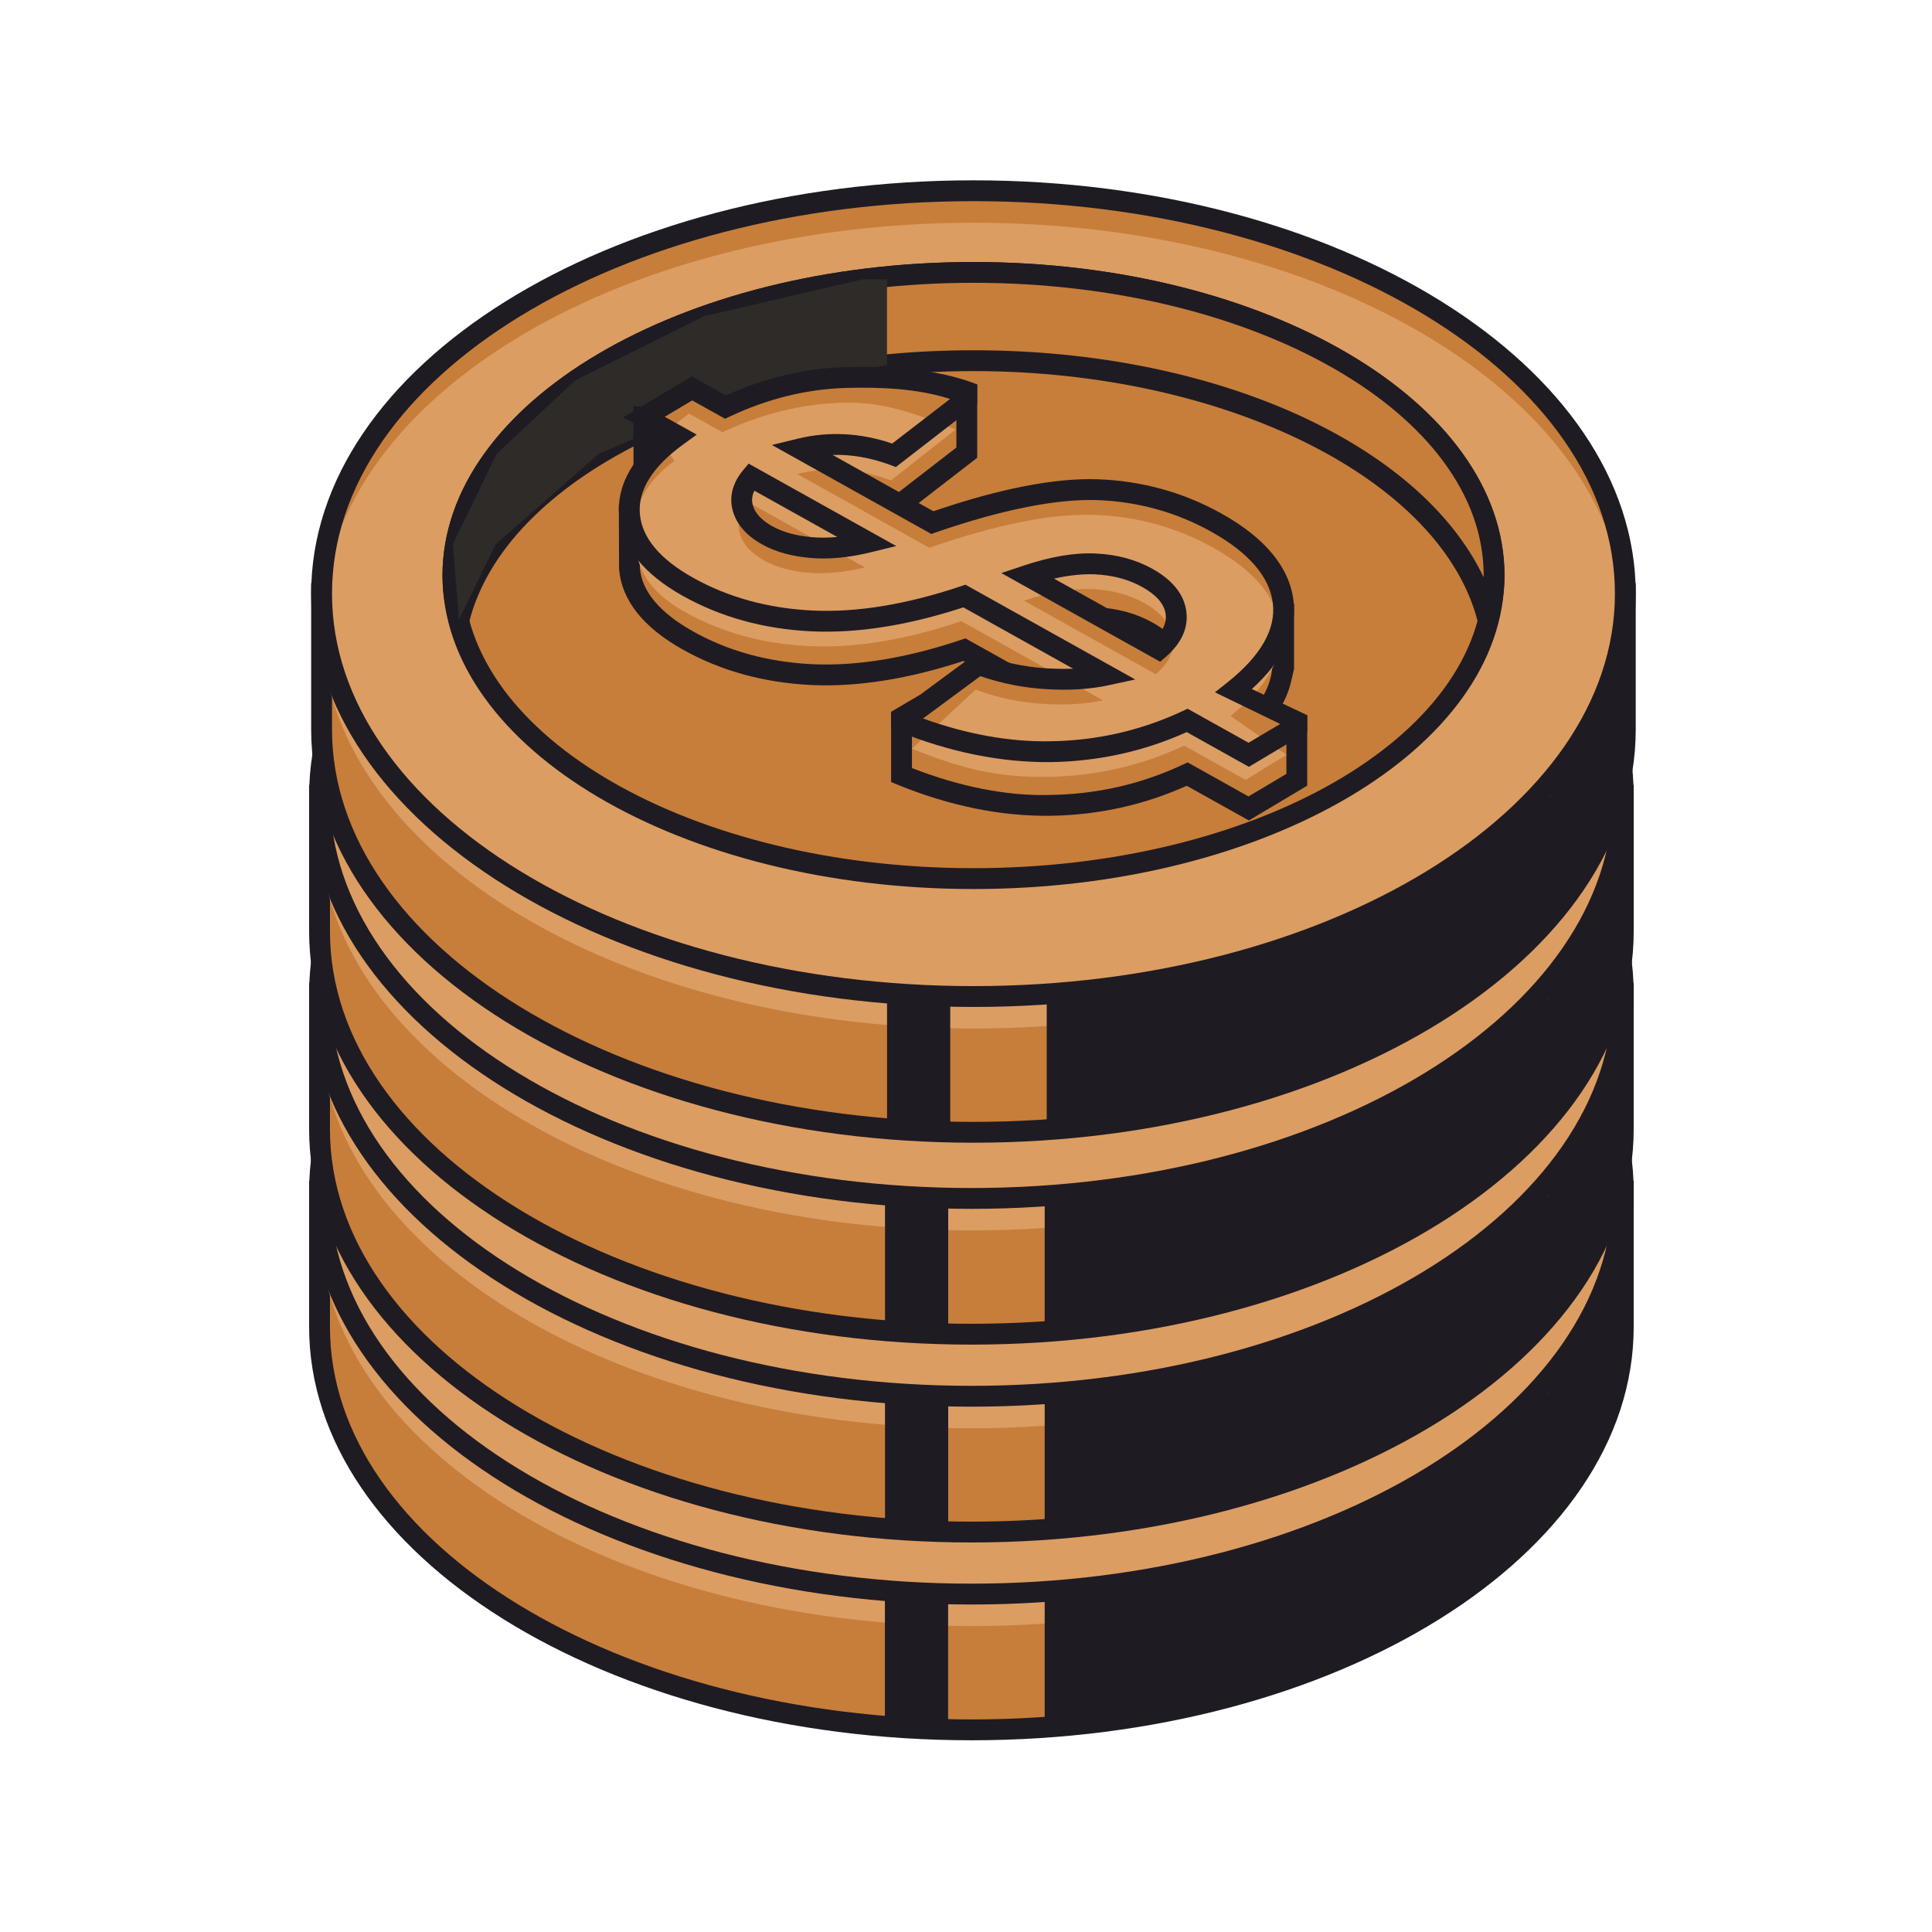 <svg width="150" height="150" viewBox="0 0 150 150" fill="none" xmlns="http://www.w3.org/2000/svg">
<path d="M101.188 128.83C101.708 129.131 101.708 129.619 101.188 129.918C100.668 130.219 99.825 130.219 99.305 129.918C98.783 129.619 98.783 129.131 99.305 128.83C99.825 128.531 100.668 128.531 101.188 128.83Z" fill="#1F1B23"/>
<path d="M115.966 120.304C116.485 120.605 116.485 121.091 115.966 121.392C115.446 121.691 114.602 121.691 114.082 121.392C113.56 121.091 113.56 120.605 114.082 120.304C114.602 120.003 115.446 120.003 115.966 120.304Z" fill="#1F1B23"/>
<path d="M120.897 111.761C121.416 112.062 121.416 112.548 120.897 112.849C120.377 113.15 119.533 113.15 119.014 112.849C118.492 112.548 118.492 112.062 119.014 111.761C119.533 111.46 120.377 111.46 120.897 111.761Z" fill="#1F1B23"/>
<path d="M120.897 106.066C121.416 106.365 121.416 106.853 120.897 107.154C120.377 107.453 119.533 107.453 119.014 107.154C118.492 106.853 118.492 106.365 119.014 106.066C119.533 105.765 120.377 105.765 120.897 106.066Z" fill="#1F1B23"/>
<path d="M125.824 103.231C126.344 103.533 126.344 104.022 125.824 104.321C125.304 104.622 124.46 104.622 123.94 104.321C123.418 104.022 123.418 103.533 123.94 103.231C124.46 102.933 125.304 102.933 125.824 103.231Z" fill="#1F1B23"/>
<path d="M120.897 100.384C121.416 100.686 121.416 101.171 120.897 101.473C120.377 101.774 119.533 101.774 119.014 101.473C118.492 101.171 118.492 100.686 119.014 100.384C119.533 100.085 120.377 100.085 120.897 100.384Z" fill="#1F1B23"/>
<path d="M42.008 123.107C42.528 123.406 42.528 123.894 42.008 124.193C41.489 124.494 40.645 124.494 40.123 124.193C39.604 123.894 39.604 123.406 40.123 123.107C40.645 122.806 41.489 122.806 42.008 123.107Z" fill="#1F1B23"/>
<path d="M123.952 97.582C124.471 97.28 125.316 97.28 125.838 97.582C126.358 97.88 126.36 98.368 125.841 98.67C125.321 98.968 124.477 98.971 123.954 98.67C123.435 98.371 123.432 97.883 123.952 97.582V97.582Z" fill="#1F1B23"/>
<path d="M36.947 119.999C37.466 120.301 37.466 120.789 36.944 121.087C36.425 121.389 35.58 121.389 35.06 121.087C34.541 120.789 34.541 120.301 35.06 119.999C35.58 119.701 36.425 119.701 36.947 119.999V119.999Z" fill="#1F1B23"/>
<path d="M123.019 92.49C116.011 80.411 97.373 71.756 75.418 71.756C53.462 71.756 34.824 80.411 27.816 92.49H24.806V103.034C24.806 120.31 47.467 134.317 75.418 134.317C103.37 134.317 126.029 120.31 126.029 103.034V92.49H123.019V92.49Z" fill="#C77E3A"/>
<path d="M25.618 93.291V103.024C25.618 119.828 47.957 133.496 75.419 133.496C102.882 133.496 125.223 119.828 125.223 103.024V93.291H122.556L122.322 92.888C115.264 80.726 96.416 72.554 75.419 72.554C54.423 72.554 35.574 80.726 28.52 92.888L28.285 93.291H25.618V93.291ZM75.419 135.115C47.066 135.115 24 120.719 24 103.024V91.675H27.358C34.868 79.251 54.095 70.936 75.419 70.936C96.744 70.936 115.968 79.251 123.48 91.675H126.839V103.024C126.839 120.719 103.773 135.115 75.419 135.115Z" fill="#1F1B23"/>
<path d="M126.029 92.493C126.029 109.769 103.37 123.776 75.418 123.776C47.467 123.776 24.806 109.769 24.806 92.493C24.806 75.218 47.467 61.215 75.418 61.215C103.37 61.215 126.029 75.218 126.029 92.493Z" fill="#C77E3A"/>
<path d="M126.029 94.968C126.029 112.244 103.37 126.248 75.418 126.248C47.467 126.248 24.806 112.244 24.806 94.968C24.806 77.693 47.467 63.688 75.418 63.688C103.37 63.688 126.029 77.693 126.029 94.968Z" fill="#DC9D62"/>
<path d="M75.419 62.013C47.957 62.013 25.618 75.681 25.618 92.485C25.618 109.287 47.957 122.955 75.419 122.955C102.882 122.955 125.223 109.287 125.223 92.485C125.223 75.681 102.882 62.013 75.419 62.013V62.013ZM75.419 124.574C47.066 124.574 24 110.178 24 92.485C24 74.79 47.066 60.395 75.419 60.395C103.773 60.395 126.839 74.79 126.839 92.485C126.839 110.178 103.773 124.574 75.419 124.574Z" fill="#1F1B23"/>
<path d="M115.839 91.088C115.839 104.087 97.745 114.623 75.421 114.623C53.099 114.623 35.002 104.087 35.002 91.088C35.002 78.093 53.099 67.557 75.421 67.557C97.745 67.557 115.839 78.093 115.839 91.088Z" fill="#C77E3A"/>
<path d="M75.423 68.357C53.582 68.357 35.814 78.55 35.814 91.078C35.814 103.609 53.582 113.802 75.423 113.802C97.264 113.802 115.034 103.609 115.034 91.078C115.034 78.55 97.264 68.357 75.423 68.357V68.357ZM75.423 115.42C52.691 115.42 34.196 104.5 34.196 91.078C34.196 77.659 52.691 66.738 75.423 66.738C98.157 66.738 116.649 77.659 116.649 91.078C116.649 104.5 98.157 115.42 75.423 115.42Z" fill="#1F1B23"/>
<path d="M75.421 67.557C53.099 67.557 35.002 78.093 35.002 91.088C35.002 92.258 35.196 93.395 35.48 94.517C38.335 83.148 55.102 74.409 75.421 74.409C95.739 74.409 112.507 83.148 115.364 94.517C115.645 93.395 115.839 92.258 115.839 91.088C115.839 78.093 97.745 67.557 75.421 67.557V67.557Z" fill="#C77E3A"/>
<path d="M75.423 68.357C53.582 68.357 35.814 78.55 35.814 91.078C35.814 91.125 35.814 91.171 35.814 91.218C40.755 80.838 56.652 73.591 75.423 73.591C94.193 73.591 110.091 80.835 115.031 91.218C115.031 91.171 115.034 91.125 115.034 91.078C115.034 78.55 97.264 68.357 75.423 68.357V68.357ZM114.883 96.187L114.581 94.704C111.789 83.589 94.954 75.209 75.423 75.209C55.892 75.209 39.059 83.589 36.264 94.704L35.814 96.499L34.697 94.704C34.355 93.346 34.196 92.195 34.196 91.078C34.196 77.659 52.691 66.738 75.423 66.738C98.157 66.738 116.649 77.659 116.649 91.078C116.649 92.181 116.491 93.332 116.151 94.701L114.883 96.187V96.187Z" fill="#1F1B23"/>
<path d="M68.708 68.09V74.732L57.427 76.87L46.338 81.624L38.335 88.639L35.48 94.513L35.002 88.639L38.41 81.624L44.493 75.935L54.512 70.945L66.791 68.09H68.708Z" fill="#2F2B28"/>
<path d="M89.818 100.962L79.583 95.245C81.583 94.577 83.345 94.278 84.872 94.348C86.399 94.416 87.747 94.78 88.921 95.434C90.233 96.167 90.971 97.045 91.135 98.068C91.298 99.092 90.862 100.055 89.818 100.962V100.962ZM62.813 93.078C61.467 92.962 60.332 92.644 59.402 92.125C58.389 91.559 57.761 90.862 57.521 90.034C57.283 89.208 57.493 88.395 58.158 87.594L67.239 92.665C65.634 93.057 64.159 93.195 62.813 93.078ZM96.979 102.944C98.509 101.409 99.314 99.863 99.424 98.302C99.444 98.31 99.507 98.336 99.507 98.336V93.826L96.426 92.559C95.805 92.068 95.093 91.595 94.283 91.143C91.446 89.561 88.379 88.709 85.074 88.587C81.77 88.468 77.489 89.32 72.232 91.141L61.969 85.41C64.368 84.828 66.798 84.995 69.258 85.911L74.905 81.543V77.381L67.675 79.867L67.704 79.926C66.982 79.877 66.26 79.856 65.53 79.877C62.35 79.965 59.23 80.729 56.168 82.171L54.84 81.431L55.345 81.038V79.095L49.838 78.789V85.332L51.62 83.942L52.436 84.4C51.589 85.015 50.936 85.646 50.378 86.283C49.435 85.961 48.7 85.717 48.7 85.717L48.716 90.514C48.889 92.665 50.412 94.541 53.282 96.141C56.117 97.726 59.314 98.603 62.87 98.775C66.426 98.947 70.377 98.302 74.72 96.842L85.719 102.983C84.336 103.282 82.76 103.376 80.988 103.258C79.866 103.186 78.77 102.973 77.684 102.697L77.944 101.791L69.84 102.417V106.578C73.801 108.194 77.653 108.978 81.396 108.926C85.142 108.874 88.68 108.067 92.018 106.5L96.795 109.168L100.528 106.939V102.781L96.979 102.944V102.944Z" fill="#C77E3A"/>
<path d="M62.881 92.265C63.502 92.314 64.162 92.314 64.848 92.249L58.411 88.657C58.166 89.155 58.221 89.537 58.299 89.802C58.473 90.412 58.977 90.956 59.795 91.413C60.619 91.87 61.655 92.158 62.881 92.265V92.265ZM63.749 93.919C63.406 93.919 63.071 93.904 62.741 93.875C61.286 93.748 60.031 93.394 59.008 92.826C57.803 92.151 57.044 91.285 56.743 90.252C56.525 89.498 56.486 88.334 57.533 87.069L57.964 86.552L69.427 92.955L67.43 93.441C66.136 93.758 64.902 93.919 63.749 93.919ZM81.677 95.483L89.686 99.954C90.219 99.372 90.431 98.79 90.335 98.187C90.21 97.426 89.603 96.733 88.525 96.133C87.47 95.543 86.228 95.213 84.834 95.148C83.896 95.104 82.833 95.218 81.677 95.483V95.483ZM89.917 101.936L77.586 95.052L79.324 94.47C81.41 93.773 83.28 93.455 84.906 93.532C86.556 93.608 88.039 94.008 89.314 94.72C90.844 95.574 91.727 96.657 91.933 97.932C92.143 99.247 91.608 100.47 90.348 101.564L89.917 101.936V101.936ZM92.047 105.585L96.78 108.224L99.718 106.474V103.619L94.933 103.84L96.403 102.364C97.775 100.99 98.521 99.603 98.616 98.234L98.697 97.117V94.358L95.923 93.184C95.325 92.714 94.642 92.262 93.886 91.841C91.177 90.327 88.203 89.504 85.041 89.386C81.869 89.275 77.635 90.116 72.495 91.898L72.152 92.018L59.774 85.103L61.777 84.614C64.188 84.03 66.648 84.16 69.11 84.994L74.095 81.137V78.505L68.794 80.329L68.993 80.754L67.65 80.724C66.951 80.679 66.25 80.651 65.551 80.676C62.496 80.76 59.458 81.508 56.511 82.895L56.135 83.072L53.379 81.534L54.535 80.635V79.851L50.979 80.344L50.644 83.669L51.543 82.968L53.932 84.303L52.909 85.046C52.197 85.561 51.587 86.121 50.984 86.807L50.628 87.217L49.508 86.836L49.522 90.503C49.67 92.293 51.067 93.974 53.675 95.426C56.384 96.943 59.492 97.792 62.907 97.959C66.334 98.119 70.227 97.488 74.461 96.067L74.799 95.953L87.982 103.312L85.888 103.764C84.436 104.076 82.771 104.177 80.934 104.055C79.875 103.988 78.778 103.801 77.482 103.471L76.677 103.266L76.846 102.679L70.645 103.157V106.022C74.316 107.455 77.979 108.209 81.384 108.11C84.997 108.061 88.457 107.268 91.671 105.759L92.047 105.585V105.585ZM96.806 110.094L91.98 107.399C88.665 108.892 85.109 109.676 81.408 109.728C77.599 109.783 73.578 108.97 69.531 107.318L69.027 107.113V101.657L79.041 100.886L78.693 102.096C79.545 102.283 80.306 102.395 81.041 102.442C81.782 102.492 82.493 102.499 83.161 102.475L74.636 97.714C70.341 99.12 66.37 99.743 62.829 99.574C59.162 99.398 55.816 98.478 52.886 96.839C49.782 95.106 48.106 92.997 47.906 90.571L47.888 85.588L49.025 84.966V77.925L56.153 78.321L56.202 81.256C59.232 79.887 62.359 79.147 65.504 79.059C66.144 79.043 66.786 79.056 67.419 79.09L75.714 76.242V81.931L69.394 86.817L68.972 86.661C67.468 86.1 65.957 85.853 64.479 85.877L72.31 90.252C77.482 88.485 81.792 87.649 85.101 87.771C88.52 87.895 91.741 88.789 94.676 90.428C95.466 90.869 96.193 91.345 96.835 91.847L100.313 93.275V98.323L100.053 99.44C99.83 100.319 99.412 101.188 98.801 102.042L101.334 101.925V107.39L96.806 110.094V110.094Z" fill="#1F1B23"/>
<path d="M89.818 96.791C90.862 95.885 91.299 94.921 91.135 93.897C90.971 92.874 90.234 91.996 88.922 91.264C87.748 90.609 86.4 90.247 84.872 90.177C83.345 90.11 81.584 90.406 79.583 91.074L89.818 96.791V96.791ZM58.158 83.424C57.496 84.224 57.283 85.037 57.522 85.865C57.764 86.692 58.389 87.388 59.403 87.957C60.333 88.474 61.468 88.79 62.813 88.909C64.159 89.024 65.634 88.887 67.239 88.497L58.158 83.424ZM85.719 98.812L74.721 92.671C70.378 94.131 66.427 94.775 62.871 94.604C59.314 94.432 56.117 93.554 53.283 91.973C50.413 90.37 48.89 88.494 48.716 86.343C48.542 84.195 49.781 82.156 52.436 80.229L49.838 78.779L53.571 76.55L56.169 78.002C59.231 76.558 62.351 75.795 65.531 75.706C68.71 75.618 71.835 76.174 74.905 77.371L69.258 81.743C66.798 80.826 64.369 80.657 61.969 81.241L72.233 86.969C77.49 85.148 81.771 84.296 85.075 84.419C88.379 84.538 91.447 85.39 94.283 86.972C97.45 88.741 99.18 90.793 99.469 93.126C99.76 95.458 98.479 97.76 95.621 100.03L100.528 102.771L96.796 104.997L92.018 102.329C88.681 103.898 85.142 104.706 81.397 104.758C77.653 104.807 73.802 104.023 69.84 102.407L75.825 97.986C77.498 98.604 79.22 98.971 80.989 99.087C82.761 99.204 84.337 99.114 85.719 98.812Z" fill="#C77E3A"/>
<path d="M89.573 98.743C90.615 97.838 91.054 96.875 90.888 95.852C90.724 94.828 89.987 93.95 88.675 93.215C87.504 92.56 86.153 92.2 84.625 92.129C83.098 92.062 81.337 92.36 79.336 93.028L89.573 98.743V98.743ZM57.911 85.375C57.249 86.178 57.036 86.989 57.275 87.817C57.517 88.646 58.142 89.342 59.159 89.908C60.086 90.425 61.223 90.745 62.566 90.862C63.914 90.979 65.387 90.841 66.993 90.449L57.911 85.375V85.375ZM85.472 100.766L74.474 94.626C70.131 96.085 66.18 96.73 62.624 96.558C59.067 96.384 55.872 95.506 53.036 93.924C50.168 92.324 49.301 90.555 49.124 88.407C48.95 86.259 49.537 84.108 52.189 82.183L50.976 80.344L53.324 78.505L55.922 79.954C58.984 78.513 62.104 77.746 65.283 77.658C68.466 77.57 71.019 78.564 74.092 79.764L69.011 83.695C66.554 82.778 64.122 82.612 61.725 83.194L71.986 88.924C77.243 87.1 81.524 86.251 84.828 86.37C88.135 86.49 91.202 87.342 94.036 88.927C97.206 90.695 98.933 92.745 99.224 95.077C99.515 97.41 98.231 99.712 95.374 101.982L99.715 104.998L96.548 106.951L91.772 104.284C88.436 105.85 84.896 106.657 81.15 106.71C77.406 106.759 74.414 106.315 70.453 104.697L75.578 99.94C77.251 100.555 78.975 100.924 80.744 101.039C82.514 101.156 84.09 101.065 85.472 100.766V100.766Z" fill="#DC9D62"/>
<path d="M58.411 84.492C58.166 84.991 58.221 85.372 58.296 85.637C58.473 86.248 58.977 86.79 59.795 87.248C60.619 87.708 61.655 87.994 62.881 88.1C63.504 88.154 64.162 88.149 64.848 88.084L58.411 84.492ZM63.749 89.754C63.406 89.754 63.071 89.739 62.741 89.713C61.286 89.586 60.031 89.232 59.008 88.661C57.803 87.986 57.044 87.12 56.743 86.087C56.525 85.333 56.483 84.17 57.533 82.905L57.964 82.388L69.427 88.791L67.43 89.279C66.136 89.596 64.902 89.754 63.749 89.754ZM81.677 91.318L89.686 95.791C90.219 95.207 90.431 94.625 90.335 94.023C90.21 93.261 89.603 92.571 88.525 91.968C87.47 91.378 86.228 91.048 84.834 90.983C83.896 90.947 82.833 91.053 81.677 91.318V91.318ZM89.917 97.771L77.586 90.888L79.324 90.308C81.41 89.609 83.28 89.287 84.906 89.368C86.556 89.443 88.036 89.843 89.312 90.555C90.844 91.412 91.727 92.493 91.933 93.768C92.143 95.082 91.608 96.306 90.348 97.4L89.917 97.771ZM92.047 101.421L96.78 104.06L99.235 102.605L94.169 100.145L95.115 99.394C97.722 97.322 98.915 95.246 98.664 93.222C98.411 91.17 96.801 89.305 93.886 87.676C91.177 86.165 88.203 85.338 85.041 85.224C81.869 85.118 77.635 85.952 72.495 87.734L72.152 87.853L59.774 80.941L61.777 80.453C64.183 79.868 66.648 79.993 69.11 80.829L73.604 77.369C71.079 76.553 68.156 76.439 65.551 76.512C62.496 76.595 59.458 77.343 56.511 78.731L56.135 78.907L53.582 77.483L51.454 78.754L53.932 80.138L52.909 80.882C50.509 82.621 49.371 84.437 49.519 86.277C49.67 88.131 51.067 89.809 53.675 91.264C56.384 92.775 59.492 93.627 62.907 93.794C66.354 93.962 70.232 93.324 74.461 91.903L74.799 91.789L87.979 99.148L85.888 99.602C84.436 99.916 82.768 100.015 80.934 99.893C79.238 99.782 77.565 99.444 75.955 98.891L71.502 102.179C74.879 103.395 78.233 104.005 81.384 103.946C84.997 103.896 88.457 103.106 91.671 101.597L92.047 101.421V101.421ZM96.806 105.93L91.98 103.234C88.665 104.73 85.109 105.512 81.408 105.564C77.599 105.6 73.578 104.805 69.531 103.153L69.02 102.943L69.027 101.654L71.297 100.319L75.692 97.075L76.1 97.228C77.693 97.815 79.356 98.168 81.041 98.28C81.782 98.327 82.488 98.335 83.161 98.311L74.636 93.55C70.347 94.955 66.38 95.579 62.829 95.409C59.162 95.233 55.816 94.314 52.886 92.674C49.781 90.942 48.106 88.832 47.906 86.406C47.734 84.26 48.765 82.224 50.979 80.341L48.218 78.801L53.556 75.616L56.202 77.092C59.232 75.722 62.359 74.982 65.504 74.894C68.77 74.81 72.552 75.006 75.714 76.239V77.769L69.394 82.655L68.972 82.497C67.468 81.936 65.962 81.671 64.479 81.715L72.31 86.087C77.485 84.32 81.784 83.484 85.101 83.606C88.52 83.731 91.741 84.624 94.676 86.263C98.066 88.157 99.946 90.432 100.269 93.022C100.56 95.368 99.474 97.677 97.032 99.891L101.333 101.922V103.228L96.806 105.93V105.93Z" fill="#1F1B23"/>
<path d="M81.109 123.566V134.309L93.116 132.343L104.67 128.937L116.65 121.332L124.02 112.128L126.035 105.931L125.858 97.543L120.217 108.221L108.927 115.926L91.981 122.049L81.109 123.566Z" fill="#1F1B23"/>
<path d="M73.612 123.857V134.401L68.705 134.024V122.953L73.612 123.857Z" fill="#1F1B23"/>
<path d="M123.023 77.116C116.015 65.038 97.379 56.383 75.425 56.383C53.467 56.383 34.832 65.038 27.823 77.116H24.812V87.661C24.812 104.937 47.472 118.944 75.425 118.944C103.375 118.944 126.034 104.937 126.034 87.661V77.116H123.023V77.116Z" fill="#C77E3A"/>
<path d="M25.618 77.933V87.667C25.618 104.468 47.96 118.139 75.422 118.139C102.882 118.139 125.226 104.468 125.226 87.667V77.933H122.559L122.322 77.53C115.264 65.368 96.416 57.197 75.422 57.197C54.425 57.197 35.577 65.368 28.52 77.53L28.285 77.933H25.618V77.933ZM75.422 119.757C47.066 119.757 24 105.361 24 87.667V76.315H27.361C34.87 63.893 54.098 55.578 75.422 55.578C96.743 55.578 115.968 63.893 123.483 76.315H126.839V87.667C126.839 105.361 103.773 119.757 75.422 119.757V119.757Z" fill="#1F1B23"/>
<path d="M126.034 77.122C126.034 94.399 103.375 108.403 75.425 108.403C47.472 108.403 24.812 94.399 24.812 77.122C24.812 59.848 47.472 45.842 75.425 45.842C103.375 45.842 126.034 59.848 126.034 77.122V77.122Z" fill="#C77E3A"/>
<path d="M126.034 79.609C126.034 96.885 103.375 110.889 75.425 110.889C47.472 110.889 24.812 96.885 24.812 79.609C24.812 62.335 47.472 48.328 75.425 48.328C103.375 48.328 126.034 62.335 126.034 79.609Z" fill="#DC9D62"/>
<path d="M75.422 46.653C47.96 46.653 25.618 60.322 25.618 77.123C25.618 93.927 47.96 107.596 75.422 107.596C102.882 107.596 125.226 93.927 125.226 77.123C125.226 60.322 102.882 46.653 75.422 46.653ZM75.422 109.214C47.066 109.214 24 94.819 24 77.123C24 59.431 47.066 45.035 75.422 45.035C103.773 45.035 126.839 59.431 126.839 77.123C126.839 94.819 103.773 109.214 75.422 109.214Z" fill="#1F1B23"/>
<path d="M115.84 75.715C115.84 88.714 97.743 99.247 75.421 99.247C53.097 99.247 35.002 88.714 35.002 75.715C35.002 62.719 53.097 52.184 75.421 52.184C97.743 52.184 115.84 62.719 115.84 75.715Z" fill="#C77E3A"/>
<path d="M75.424 52.992C53.582 52.992 35.812 63.188 35.812 75.716C35.812 88.244 53.582 98.44 75.424 98.44C97.264 98.44 115.034 88.244 115.034 75.716C115.034 63.188 97.264 52.992 75.424 52.992V52.992ZM75.424 100.059C52.688 100.059 34.196 89.138 34.196 75.716C34.196 62.294 52.688 51.377 75.424 51.377C98.158 51.377 116.65 62.294 116.65 75.716C116.65 89.138 98.158 100.059 75.424 100.059Z" fill="#1F1B23"/>
<path d="M75.421 52.184C53.097 52.184 35.002 62.719 35.002 75.715C35.002 76.884 35.197 78.021 35.478 79.144C38.335 67.774 55.102 59.036 75.421 59.036C95.74 59.036 112.507 67.774 115.362 79.144C115.645 78.021 115.84 76.884 115.84 75.715C115.84 62.719 97.743 52.184 75.421 52.184V52.184Z" fill="#C77E3A"/>
<path d="M75.424 52.992C53.582 52.992 35.812 63.188 35.812 75.716C35.812 75.763 35.812 75.81 35.815 75.856C40.756 65.476 56.653 58.229 75.424 58.229C94.191 58.229 110.091 65.474 115.031 75.856C115.031 75.81 115.034 75.763 115.034 75.716C115.034 63.188 97.264 52.992 75.424 52.992V52.992ZM114.88 80.823L114.579 79.34C111.789 68.227 94.955 59.848 75.424 59.848C55.892 59.848 39.057 68.227 36.264 79.34L35.812 81.137L34.695 79.34C34.355 77.981 34.196 76.83 34.196 75.716C34.196 62.294 52.688 51.377 75.424 51.377C98.158 51.377 116.65 62.294 116.65 75.716C116.65 76.82 116.492 77.971 116.151 79.34L114.88 80.823V80.823Z" fill="#1F1B23"/>
<path d="M68.709 52.717V59.358L57.428 61.497L46.339 66.251L38.332 73.266L35.478 79.139L35.002 73.266L38.407 66.251L44.491 60.562L54.513 55.572L66.792 52.717H68.709Z" fill="#2F2B28"/>
<path d="M89.82 85.582L79.583 79.867C81.583 79.2 83.347 78.901 84.875 78.971C86.399 79.039 87.75 79.403 88.922 80.057C90.236 80.79 90.974 81.668 91.137 82.691C91.301 83.715 90.862 84.678 89.82 85.582ZM62.816 77.701C61.47 77.584 60.332 77.267 59.405 76.748C58.389 76.181 57.763 75.485 57.524 74.657C57.285 73.831 57.496 73.017 58.161 72.218L67.242 77.288C65.634 77.68 64.161 77.818 62.816 77.701V77.701ZM96.979 87.567C98.511 86.032 99.317 84.486 99.426 82.924C99.447 82.933 99.507 82.956 99.507 82.956V78.449L96.428 77.182C95.805 76.691 95.096 76.218 94.286 75.766C91.449 74.181 88.381 73.332 85.074 73.21C81.77 73.09 77.492 73.942 72.234 75.763L61.971 70.033C64.369 69.451 66.8 69.618 69.26 70.534L74.907 66.165V62.004L67.678 64.49L67.706 64.549C66.985 64.5 66.26 64.477 65.533 64.497C62.353 64.585 59.23 65.352 56.171 66.794L54.843 66.054L55.347 65.661V63.716L49.838 63.409V69.955L51.62 68.565L52.438 69.023C51.589 69.638 50.939 70.269 50.38 70.905C49.438 70.584 48.7 70.339 48.7 70.339L48.716 75.137C48.892 77.286 50.414 79.163 53.285 80.763C56.119 82.348 59.314 83.226 62.87 83.397C66.426 83.569 70.377 82.924 74.72 81.465L85.721 87.605C84.339 87.904 82.762 87.996 80.991 87.879C79.869 87.806 78.77 87.595 77.687 87.317L77.947 86.413L69.84 87.039V91.198C73.803 92.816 77.656 93.601 81.398 93.549C85.142 93.497 88.682 92.689 92.02 91.123L96.797 93.791L100.53 91.562V87.401L96.979 87.567V87.567Z" fill="#C77E3A"/>
<path d="M62.878 76.893C63.502 76.942 64.159 76.942 64.845 76.878L58.411 73.283C58.163 73.784 58.218 74.164 58.296 74.431C58.472 75.041 58.977 75.584 59.795 76.039C60.618 76.499 61.655 76.784 62.878 76.893V76.893ZM63.748 78.548C63.406 78.548 63.068 78.532 62.738 78.504C61.286 78.377 60.028 78.023 59.005 77.452C57.802 76.779 57.041 75.914 56.743 74.88C56.524 74.127 56.486 72.96 57.532 71.698L57.961 71.181L69.427 77.582L67.427 78.071C66.133 78.387 64.899 78.548 63.748 78.548V78.548ZM81.674 80.112L89.686 84.583C90.218 83.998 90.428 83.418 90.332 82.816C90.21 82.055 89.602 81.361 88.524 80.761C87.47 80.172 86.225 79.839 84.831 79.777C83.893 79.73 82.833 79.847 81.674 80.112V80.112ZM89.917 86.564L77.586 79.678L79.321 79.099C81.41 78.4 83.277 78.083 84.903 78.158C86.553 78.236 88.038 78.634 89.311 79.348C90.844 80.203 91.725 81.283 91.93 82.561C92.141 83.876 91.608 85.097 90.345 86.193L89.917 86.564V86.564ZM92.047 90.211L96.777 92.853L99.717 91.1V88.247L94.933 88.466L96.403 86.993C97.775 85.619 98.52 84.229 98.614 82.863L98.697 81.746V78.987L95.922 77.813C95.325 77.343 94.64 76.888 93.886 76.47C91.177 74.956 88.203 74.132 85.041 74.016C81.866 73.904 77.632 74.745 72.494 76.525L72.152 76.644L59.771 69.732L61.777 69.243C64.185 68.659 66.647 68.786 69.11 69.623L74.092 65.765V63.134L68.791 64.957L68.99 65.384L67.65 65.353C66.951 65.308 66.247 65.277 65.549 65.305C62.496 65.389 59.455 66.137 56.509 67.524L56.135 67.698L53.379 66.163L54.535 65.264V64.479L50.979 64.973L50.644 68.298L51.54 67.597L53.932 68.932L52.906 69.675C52.197 70.189 51.586 70.75 50.984 71.436L50.628 71.843L49.508 71.464L49.522 75.133C49.67 76.922 51.067 78.6 53.672 80.055C56.384 81.572 59.491 82.421 62.907 82.587C66.331 82.749 70.227 82.117 74.461 80.696L74.798 80.579L87.979 87.941L85.888 88.393C84.436 88.705 82.769 88.806 80.934 88.684C79.875 88.616 78.775 88.429 77.482 88.099L76.677 87.895L76.843 87.305L70.645 87.785V90.648C74.315 92.084 77.978 92.838 81.383 92.739C84.994 92.69 88.457 91.897 91.67 90.388L92.047 90.211V90.211ZM96.806 94.721L91.979 92.027C88.662 93.521 85.109 94.305 81.405 94.358C77.597 94.412 73.578 93.599 69.531 91.944L69.027 91.741V86.287L79.038 85.515L78.693 86.725C79.545 86.912 80.305 87.024 81.041 87.071C81.781 87.12 82.49 87.128 83.16 87.102L74.633 82.344C70.341 83.748 66.37 84.369 62.826 84.204C59.161 84.027 55.815 83.107 52.885 81.468C49.781 79.735 48.106 77.626 47.905 75.2L47.888 70.218L49.025 69.594V62.552L56.153 62.949L56.2 65.885C59.231 64.516 62.359 63.775 65.504 63.687C66.144 63.672 66.785 63.682 67.419 63.719L75.711 60.869V66.56L69.393 71.447L68.972 71.29C67.468 70.729 65.954 70.483 64.479 70.506L72.307 74.88C77.482 73.114 81.791 72.278 85.101 72.399C88.519 72.525 91.741 73.418 94.673 75.057C95.465 75.499 96.19 75.974 96.835 76.473L100.31 77.904V82.951L100.052 84.068C99.829 84.946 99.411 85.816 98.798 86.671L101.334 86.554V92.02L96.806 94.721V94.721Z" fill="#1F1B23"/>
<path d="M89.82 81.43C90.862 80.523 91.301 79.56 91.138 78.536C90.974 77.513 90.237 76.635 88.922 75.902C87.751 75.248 86.399 74.887 84.875 74.817C83.347 74.746 81.584 75.045 79.583 75.713L89.82 81.43V81.43ZM58.161 68.062C57.496 68.863 57.286 69.676 57.525 70.502C57.764 71.33 58.389 72.027 59.406 72.593C60.333 73.112 61.47 73.43 62.816 73.547C64.162 73.663 65.634 73.525 67.242 73.134L58.161 68.062V68.062ZM85.719 83.451L74.721 77.31C70.378 78.77 66.427 79.415 62.871 79.243C59.314 79.071 56.119 78.194 53.285 76.609C50.415 75.009 48.893 73.134 48.716 70.983C48.542 68.834 49.784 66.795 52.438 64.868L49.838 63.416L53.571 61.19L56.172 62.639C59.231 61.198 62.354 60.433 65.533 60.345C68.713 60.257 71.835 60.813 74.908 62.011L69.261 66.382C66.801 65.463 64.369 65.296 61.972 65.881L72.235 71.609C77.493 69.788 81.771 68.936 85.075 69.055C88.382 69.177 91.449 70.026 94.286 71.611C97.453 73.38 99.183 75.43 99.471 77.762C99.762 80.098 98.479 82.399 95.621 84.67L100.53 87.41L96.798 89.636L92.021 86.969C88.683 88.535 85.143 89.343 81.399 89.395C77.656 89.446 73.804 88.662 69.84 87.046L75.825 82.625C77.5 83.243 79.222 83.609 80.992 83.727C82.763 83.844 84.34 83.75 85.719 83.451V83.451Z" fill="#C77E3A"/>
<path d="M89.583 83.383C90.625 82.479 91.061 81.515 90.897 80.49C90.734 79.468 89.996 78.588 88.684 77.856C87.51 77.201 86.162 76.84 84.634 76.769C83.107 76.702 81.345 77.001 79.346 77.669L89.583 83.383V83.383ZM57.92 70.016C57.258 70.816 57.045 71.629 57.284 72.458C57.526 73.284 58.152 73.983 59.165 74.549C60.095 75.066 61.23 75.382 62.576 75.502C63.921 75.619 65.396 75.481 67.002 75.089L57.92 70.016V70.016ZM85.481 85.407L74.483 79.263C70.139 80.726 66.189 81.37 62.632 81.196C59.077 81.025 55.879 80.146 53.045 78.565C50.174 76.962 49.307 75.195 49.132 73.047C48.956 70.899 49.543 68.748 52.198 66.821L50.985 64.984L53.333 63.142L55.931 64.594C58.993 63.153 62.113 62.387 65.293 62.298C68.472 62.21 71.028 63.205 74.099 64.405L69.02 68.335C66.563 67.418 64.131 67.252 61.731 67.833L71.994 73.564C77.252 71.74 81.532 70.891 84.837 71.011C88.141 71.13 91.209 71.982 94.046 73.564C97.212 75.333 98.942 77.385 99.233 79.718C99.521 82.05 98.241 84.352 95.383 86.622L99.724 89.638L96.557 91.589L91.78 88.923C88.442 90.49 84.904 91.298 81.158 91.35C77.416 91.399 74.423 90.953 70.459 89.337L75.587 84.578C77.26 85.196 78.982 85.563 80.751 85.679C82.522 85.796 84.099 85.706 85.481 85.407V85.407Z" fill="#DC9D62"/>
<path d="M58.412 69.132C58.164 69.631 58.219 70.013 58.297 70.278C58.474 70.888 58.978 71.431 59.796 71.888C60.619 72.346 61.656 72.634 62.879 72.74C63.506 72.795 64.16 72.79 64.846 72.725L58.412 69.132V69.132ZM63.749 74.395C63.407 74.395 63.069 74.379 62.739 74.351C61.287 74.226 60.029 73.871 59.006 73.302C57.803 72.626 57.042 71.761 56.744 70.727C56.525 69.974 56.484 68.81 57.533 67.545L57.962 67.028L69.428 73.431L67.428 73.917C66.134 74.237 64.9 74.395 63.749 74.395ZM81.675 75.959L89.687 80.429C90.219 79.847 90.43 79.266 90.333 78.663C90.212 77.902 89.603 77.208 88.523 76.608C87.471 76.019 86.227 75.686 84.832 75.624C83.894 75.585 82.834 75.694 81.675 75.959V75.959ZM89.918 82.411L77.587 75.525L79.322 74.946C81.411 74.25 83.278 73.927 84.904 74.008C86.554 74.084 88.037 74.483 89.313 75.195C90.845 76.052 91.726 77.133 91.931 78.409C92.142 79.723 91.609 80.946 90.346 82.04L89.918 82.411V82.411ZM92.048 86.061L96.778 88.7L99.235 87.245L94.17 84.785L95.116 84.035C97.721 81.962 98.916 79.886 98.664 77.863C98.409 75.811 96.802 73.946 93.887 72.317C91.178 70.802 88.204 69.979 85.042 69.862C81.868 69.758 77.634 70.592 72.496 72.374L72.153 72.494L59.773 65.579L61.778 65.093C64.183 64.508 66.648 64.633 69.111 65.47L73.605 62.01C71.08 61.194 68.158 61.08 65.55 61.153C62.498 61.235 59.456 61.983 56.51 63.371L56.136 63.547L53.582 62.124L51.453 63.394L53.933 64.778L52.907 65.521C50.509 67.262 49.369 69.078 49.518 70.916C49.671 72.769 51.068 74.449 53.673 75.904C56.385 77.416 59.492 78.268 62.908 78.434C66.355 78.603 70.234 77.964 74.462 76.543L74.799 76.429L87.98 83.788L85.886 84.243C84.437 84.557 82.77 84.656 80.935 84.531C79.239 84.421 77.566 84.084 75.956 83.531L71.504 86.817C74.878 88.035 78.231 88.646 81.385 88.585C84.996 88.536 88.458 87.747 91.671 86.235L92.048 86.061V86.061ZM96.807 90.571L91.98 87.874C88.663 89.37 85.11 90.152 81.406 90.204C77.598 90.241 73.579 89.445 69.532 87.793L69.02 87.583L69.028 86.295L71.298 84.96L75.694 81.715L76.101 81.866C77.691 82.453 79.354 82.809 81.042 82.918C81.782 82.964 82.489 82.975 83.161 82.949L74.634 78.19C70.345 79.596 66.381 80.219 62.828 80.05C59.162 79.871 55.816 78.951 52.886 77.314C49.782 75.582 48.107 73.473 47.907 71.047C47.733 68.901 48.767 66.865 50.98 64.981L48.219 63.438L53.554 60.254L56.2 61.731C59.232 60.363 62.36 59.623 65.505 59.534C68.768 59.451 72.553 59.645 75.712 60.877V62.407L69.394 67.296L68.974 67.138C67.466 66.577 65.963 66.311 64.477 66.353L72.308 70.727C77.486 68.961 81.785 68.122 85.102 68.247C88.52 68.371 91.742 69.265 94.674 70.904C98.064 72.798 99.947 75.07 100.269 77.663C100.56 80.009 99.472 82.318 97.03 84.531L101.335 86.562V87.869L96.807 90.571V90.571Z" fill="#1F1B23"/>
<path d="M81.109 108.205V118.949L93.115 116.982L104.667 113.577L116.65 105.971L124.019 96.768L126.032 90.57L125.855 82.182L120.214 92.861L108.927 100.566L91.978 106.687L81.109 108.205Z" fill="#1F1B23"/>
<path d="M73.619 108.499V119.043L68.712 118.666V107.596L73.619 108.499Z" fill="#1F1B23"/>
<path d="M123.023 61.774C116.015 49.695 97.379 41.037 75.424 41.037C53.467 41.037 34.831 49.695 27.823 61.774H24.812V72.317C24.812 89.594 47.472 103.598 75.424 103.598C103.375 103.598 126.034 89.594 126.034 72.317V61.774H123.023Z" fill="#C77E3A"/>
<path d="M25.619 62.572V72.308C25.619 89.109 47.96 102.778 75.422 102.778C102.882 102.778 125.224 89.109 125.224 72.308V62.572H122.559L122.322 62.169C115.265 50.007 96.417 41.835 75.422 41.835C54.426 41.835 35.577 50.007 28.52 62.169L28.286 62.572H25.619V62.572ZM75.422 104.396C47.067 104.396 24 90 24 72.308V60.956H27.361C34.871 48.534 54.099 40.217 75.422 40.217C96.744 40.217 115.968 48.534 123.483 60.956H126.84V72.308C126.84 90 103.773 104.396 75.422 104.396Z" fill="#1F1B23"/>
<path d="M126.034 61.761C126.034 79.035 103.375 93.041 75.424 93.041C47.472 93.041 24.812 79.035 24.812 61.761C24.812 44.484 47.472 30.48 75.424 30.48C103.375 30.48 126.034 44.484 126.034 61.761Z" fill="#C77E3A"/>
<path d="M126.034 64.247C126.034 81.523 103.375 95.53 75.424 95.53C47.472 95.53 24.812 81.523 24.812 64.247C24.812 46.972 47.472 32.969 75.424 32.969C103.375 32.969 126.034 46.972 126.034 64.247V64.247Z" fill="#DC9D62"/>
<path d="M75.422 31.294C47.96 31.294 25.619 44.965 25.619 61.767C25.619 78.568 47.96 92.237 75.422 92.237C102.882 92.237 125.224 78.568 125.224 61.767C125.224 44.965 102.882 31.294 75.422 31.294V31.294ZM75.422 93.855C47.067 93.855 24 79.459 24 61.767C24 44.072 47.067 29.676 75.422 29.676C103.773 29.676 126.84 44.072 126.84 61.767C126.84 79.459 103.773 93.855 75.422 93.855Z" fill="#1F1B23"/>
<path d="M115.847 60.356C115.847 73.354 97.75 83.891 75.429 83.891C53.105 83.891 35.01 73.354 35.01 60.356C35.01 47.36 53.105 36.824 75.429 36.824C97.75 36.824 115.847 47.36 115.847 60.356V60.356Z" fill="#C77E3A"/>
<path d="M75.426 37.638C53.585 37.638 35.815 47.831 35.815 60.359C35.815 72.89 53.585 83.086 75.426 83.086C97.267 83.086 115.037 72.89 115.037 60.359C115.037 47.831 97.267 37.638 75.426 37.638V37.638ZM75.426 84.701C52.692 84.701 34.196 73.781 34.196 60.359C34.196 46.94 52.692 36.02 75.426 36.02C98.16 36.02 116.652 46.94 116.652 60.359C116.652 73.781 98.16 84.701 75.426 84.701Z" fill="#1F1B23"/>
<path d="M75.429 36.824C53.105 36.824 35.01 47.36 35.01 60.359C35.01 61.525 35.204 62.663 35.485 63.785C38.343 52.415 55.11 43.679 75.429 43.679C95.747 43.679 112.515 52.415 115.369 63.785C115.653 62.663 115.847 61.525 115.847 60.359C115.847 47.36 97.75 36.824 75.429 36.824V36.824Z" fill="#C77E3A"/>
<path d="M75.426 37.638C53.585 37.638 35.815 47.831 35.815 60.362C35.815 60.406 35.815 60.453 35.817 60.5C40.758 50.12 56.655 42.872 75.426 42.872C94.193 42.872 110.094 50.12 115.034 60.5C115.034 60.453 115.037 60.406 115.037 60.362C115.037 47.831 97.267 37.638 75.426 37.638V37.638ZM114.883 65.468L114.582 63.985C111.792 52.87 94.957 44.49 75.426 44.49C55.895 44.49 39.059 52.87 36.267 63.985L35.815 65.781L34.698 63.985C34.358 62.627 34.196 61.476 34.196 60.362C34.196 46.94 52.692 36.02 75.426 36.02C98.16 36.02 116.652 46.94 116.652 60.362C116.652 61.463 116.494 62.614 116.154 63.982L114.883 65.468Z" fill="#1F1B23"/>
<path d="M68.716 37.371V44.014L57.435 46.151L46.346 50.905L38.34 57.921L35.485 63.794L35.01 57.921L38.415 50.905L44.499 45.216L54.52 40.226L66.799 37.371H68.716Z" fill="#2F2B28"/>
<path d="M89.821 70.24L79.583 64.523C81.583 63.855 83.348 63.559 84.875 63.626C86.4 63.697 87.75 64.058 88.921 64.713C90.236 65.445 90.974 66.323 91.138 67.346C91.301 68.37 90.863 69.337 89.821 70.24V70.24ZM62.816 62.356C61.471 62.24 60.333 61.923 59.405 61.406C58.39 60.837 57.764 60.141 57.524 59.315C57.286 58.486 57.496 57.673 58.161 56.873L67.243 61.943C65.634 62.336 64.162 62.473 62.816 62.356V62.356ZM96.98 72.222C98.512 70.689 99.318 69.142 99.427 67.581C99.447 67.591 99.507 67.614 99.507 67.614V63.104L96.429 61.837C95.806 61.346 95.096 60.873 94.286 60.421C91.449 58.84 88.382 57.988 85.075 57.868C81.77 57.746 77.49 58.598 72.235 60.419L61.972 54.691C64.369 54.106 66.801 54.275 69.261 55.193L74.908 50.821V46.662L67.678 49.145L67.707 49.205C66.985 49.158 66.26 49.135 65.533 49.155C62.353 49.244 59.231 50.007 56.171 51.452L54.843 50.709L55.348 50.316V48.373L49.838 48.067V54.611L51.62 53.224L52.438 53.678C51.589 54.293 50.939 54.925 50.381 55.561C49.438 55.239 48.7 54.995 48.7 54.995L48.716 59.792C48.892 61.943 50.415 63.819 53.285 65.422C56.119 67.004 59.315 67.882 62.87 68.053C66.427 68.225 70.378 67.581 74.721 66.12L85.722 72.261C84.339 72.562 82.763 72.653 80.991 72.537C79.869 72.464 78.77 72.251 77.687 71.976L77.947 71.069L69.84 71.695V75.856C73.804 77.472 77.656 78.257 81.399 78.204C85.142 78.155 88.683 77.347 92.021 75.778L96.798 78.446L100.531 76.22V72.059L96.98 72.222V72.222Z" fill="#C77E3A"/>
<path d="M62.886 61.546C63.51 61.597 64.167 61.595 64.852 61.531L58.418 57.938C58.172 58.437 58.226 58.819 58.304 59.083C58.481 59.693 58.985 60.237 59.803 60.694C60.627 61.154 61.663 61.439 62.886 61.546ZM63.757 63.2C63.414 63.2 63.076 63.185 62.746 63.156C61.294 63.032 60.037 62.678 59.013 62.107C57.811 61.432 57.05 60.567 56.751 59.533C56.533 58.78 56.493 57.615 57.541 56.35L57.969 55.834L69.435 62.237L67.435 62.725C66.141 63.042 64.908 63.2 63.757 63.2V63.2ZM81.683 64.764L89.694 69.238C90.226 68.653 90.437 68.071 90.341 67.468C90.218 66.707 89.611 66.016 88.533 65.414C87.478 64.824 86.234 64.494 84.839 64.43C83.901 64.385 82.841 64.499 81.683 64.764ZM89.925 71.217L77.594 64.333L79.329 63.751C81.418 63.055 83.286 62.735 84.912 62.813C86.561 62.889 88.047 63.289 89.32 64.001C90.852 64.858 91.733 65.938 91.938 67.213C92.148 68.528 91.616 69.752 90.354 70.845L89.925 71.217ZM92.055 74.866L96.785 77.505L99.726 75.755V72.9L94.941 73.121L96.411 71.645C97.783 70.272 98.529 68.884 98.622 67.515L98.704 66.398V63.639L95.931 62.468C95.333 61.995 94.647 61.543 93.894 61.123C91.185 59.611 88.21 58.785 85.049 58.668C81.875 58.556 77.641 59.397 72.503 61.179L72.16 61.299L59.78 54.384L61.785 53.895C64.193 53.312 66.656 53.441 69.118 54.276L74.1 50.42V47.789L68.798 49.61L68.999 50.036L67.658 50.007C66.959 49.961 66.255 49.932 65.556 49.958C62.504 50.041 59.462 50.789 56.517 52.176L56.143 52.353L53.387 50.815L54.543 49.916V49.132L50.986 49.626L50.652 52.95L51.548 52.249L53.94 53.584L52.914 54.327C52.205 54.842 51.595 55.405 50.992 56.09L50.636 56.498L49.516 56.117L49.529 59.785C49.677 61.577 51.075 63.255 53.68 64.71C56.392 66.224 59.499 67.076 62.915 67.24C66.338 67.401 70.235 66.769 74.469 65.348L74.807 65.234L87.987 72.593L85.896 73.048C84.444 73.36 82.776 73.458 80.943 73.339C79.882 73.269 78.784 73.084 77.49 72.754L76.684 72.547L76.851 71.96L70.653 72.438V75.303C74.324 76.737 77.986 77.49 81.392 77.391C85.002 77.342 88.465 76.552 91.678 75.043L92.055 74.866V74.866ZM96.814 79.376L91.988 76.68C88.671 78.176 85.117 78.957 81.412 79.01C77.604 79.064 73.583 78.251 69.539 76.599L69.035 76.394V70.939L79.046 70.167L78.701 71.377C79.552 71.564 80.314 71.676 81.046 71.726C81.79 71.773 82.499 71.78 83.169 71.757L74.64 66.996C70.349 68.401 66.377 69.024 62.834 68.856C59.169 68.679 55.824 67.759 52.894 66.12C49.786 64.388 48.114 62.279 47.914 59.852L47.895 54.87L49.033 54.247V47.207L56.158 47.604L56.208 50.537C59.239 49.168 62.367 48.428 65.513 48.34C66.151 48.324 66.793 48.337 67.427 48.373L75.719 45.523V51.212L69.401 56.102L68.98 55.943C67.477 55.381 65.962 55.135 64.486 55.16L72.316 59.533C77.49 57.766 81.8 56.93 85.109 57.052C88.528 57.177 91.748 58.071 94.681 59.71C95.473 60.151 96.198 60.629 96.842 61.128L100.318 62.556V67.606L100.061 68.72C99.838 69.601 99.419 70.471 98.806 71.323L101.341 71.207V76.672L96.814 79.376V79.376Z" fill="#1F1B23"/>
<path d="M89.821 66.072C90.863 65.168 91.302 64.202 91.138 63.181C90.974 62.157 90.236 61.277 88.922 60.545C87.751 59.89 86.4 59.529 84.875 59.459C83.348 59.391 81.584 59.69 79.584 60.358L89.821 66.072ZM58.161 52.705C57.496 53.505 57.283 54.318 57.525 55.147C57.764 55.973 58.39 56.672 59.406 57.238C60.333 57.755 61.471 58.072 62.816 58.191C64.162 58.306 65.635 58.17 67.243 57.778L58.161 52.705V52.705ZM85.72 68.093L74.721 61.953C70.378 63.412 66.427 64.059 62.871 63.885C59.315 63.713 56.12 62.836 53.286 61.254C50.416 59.651 48.893 57.776 48.716 55.625C48.542 53.476 49.784 51.437 52.439 49.51L49.838 48.06L53.572 45.831L56.172 47.283C59.232 45.842 62.354 45.076 65.533 44.988C68.713 44.899 71.835 45.455 74.908 46.655L69.261 51.024C66.801 50.107 64.37 49.941 61.972 50.523L72.235 56.254C77.49 54.43 81.771 53.581 85.075 53.7C88.382 53.819 91.45 54.671 94.286 56.254C97.453 58.022 99.183 60.074 99.471 62.407C99.762 64.74 98.479 67.041 95.622 69.312L100.531 72.052L96.799 74.278L92.021 71.613C88.683 73.18 85.142 73.987 81.4 74.039C77.656 74.088 73.804 73.304 69.84 71.688L75.825 67.267C77.501 67.885 79.223 68.254 80.992 68.368C82.763 68.485 84.34 68.395 85.72 68.093V68.093Z" fill="#C77E3A"/>
<path d="M89.58 68.024C90.624 67.12 91.061 66.157 90.896 65.133C90.733 64.11 89.995 63.231 88.684 62.498C87.509 61.844 86.161 61.481 84.634 61.41C83.107 61.343 81.345 61.641 79.345 62.309L89.58 68.024ZM57.92 54.66C57.258 55.459 57.044 56.272 57.283 57.098C57.525 57.927 58.151 58.623 59.164 59.189C60.094 59.709 61.23 60.026 62.575 60.143C63.921 60.26 65.396 60.122 67.001 59.73L57.92 54.66V54.66ZM85.481 70.047L74.482 63.907C70.139 65.367 66.188 66.011 62.632 65.839C59.076 65.668 55.879 64.787 53.044 63.205C50.174 61.605 49.306 59.839 49.132 57.688C48.956 55.54 49.542 53.392 52.198 51.464L50.984 49.625L53.332 47.786L55.93 49.236C58.992 47.794 62.112 47.027 65.292 46.939C68.471 46.851 71.028 47.848 74.098 49.046L69.02 52.978C66.56 52.059 64.131 51.893 61.731 52.475L71.994 58.205C77.251 56.384 81.532 55.532 84.836 55.651C88.141 55.771 91.209 56.623 94.045 58.208C97.212 59.977 98.942 62.026 99.23 64.358C99.521 66.691 98.24 68.993 95.383 71.263L99.723 74.279L96.557 76.233L91.78 73.565C88.442 75.131 84.904 75.939 81.158 75.991C77.415 76.04 74.422 75.596 70.459 73.978L75.587 69.221C77.26 69.84 78.982 70.206 80.75 70.323C82.522 70.437 84.099 70.346 85.481 70.047Z" fill="#DC9D62"/>
<path d="M58.419 53.773C58.172 54.274 58.227 54.654 58.305 54.919C58.481 55.531 58.985 56.072 59.803 56.529C60.627 56.989 61.663 57.275 62.887 57.381C63.513 57.435 64.167 57.43 64.853 57.368L58.419 53.773V53.773ZM63.757 59.035C63.414 59.035 63.076 59.023 62.746 58.994C61.294 58.867 60.037 58.514 59.014 57.942C57.811 57.27 57.05 56.402 56.751 55.368C56.533 54.617 56.492 53.453 57.541 52.186L57.97 51.669L69.435 58.072L67.435 58.561C66.141 58.877 64.908 59.035 63.757 59.035V59.035ZM81.683 60.599L89.695 65.073C90.227 64.488 90.438 63.909 90.341 63.304C90.219 62.545 89.608 61.852 88.53 61.249C87.478 60.659 86.234 60.329 84.839 60.264C83.902 60.228 82.841 60.334 81.683 60.599V60.599ZM89.926 67.052L77.594 60.169L79.33 59.589C81.418 58.891 83.286 58.568 84.912 58.649C86.561 58.724 88.044 59.124 89.32 59.836C90.853 60.693 91.733 61.774 91.939 63.049C92.149 64.366 91.616 65.587 90.354 66.681L89.926 67.052ZM92.055 70.702L96.785 73.343L99.243 71.886L94.178 69.427L95.123 68.676C97.729 66.603 98.924 64.527 98.669 62.504C98.417 60.452 96.809 58.586 93.894 56.958C91.186 55.446 88.211 54.62 85.05 54.506C81.876 54.402 77.641 55.233 72.503 57.015L72.16 57.134L59.78 50.222L61.785 49.733C64.191 49.15 66.656 49.274 69.118 50.11L73.61 46.653C71.087 45.837 68.165 45.72 65.557 45.793C62.505 45.879 59.463 46.625 56.518 48.012L56.144 48.188L53.59 46.765L51.46 48.035L53.941 49.42L52.915 50.163C50.517 51.903 49.377 53.718 49.525 55.558C49.678 57.413 51.075 59.091 53.681 60.545C56.392 62.06 59.5 62.912 62.916 63.078C66.362 63.244 70.241 62.605 74.469 61.184L74.807 61.07L87.988 68.429L85.894 68.883C84.445 69.198 82.777 69.296 80.943 69.174C79.247 69.063 77.574 68.728 75.963 68.172L71.511 71.46C74.885 72.678 78.239 73.287 81.392 73.227C85.003 73.177 88.466 72.387 91.679 70.879L92.055 70.702V70.702ZM96.814 75.211L91.988 72.518C88.671 74.011 85.118 74.793 81.413 74.845C77.605 74.881 73.584 74.086 69.54 72.434L69.028 72.224L69.035 70.935L71.305 69.6L75.701 66.356L76.108 66.509C77.698 67.096 79.361 67.45 81.047 67.561C81.79 67.608 82.496 67.616 83.169 67.592L74.641 62.831C70.353 64.236 66.388 64.86 62.835 64.691C59.17 64.514 55.824 63.595 52.894 61.958C49.787 60.223 48.114 58.114 47.914 55.687C47.74 53.545 48.774 51.508 50.987 49.622L48.226 48.082L53.561 44.897L56.208 46.375C59.24 45.003 62.367 44.266 65.513 44.175C68.775 44.092 72.56 44.287 75.719 45.52V47.05L69.402 51.937L68.981 51.78C67.474 51.217 65.97 50.952 64.485 50.996L72.316 55.368C77.493 53.601 81.792 52.765 85.109 52.89C88.528 53.012 91.749 53.908 94.682 55.545C98.072 57.438 99.954 59.714 100.277 62.303C100.568 64.652 99.48 66.958 97.038 69.172L101.342 71.203V72.51L96.814 75.211V75.211Z" fill="#1F1B23"/>
<path d="M81.109 92.848V103.588L93.116 101.622L104.668 98.216L116.65 90.611L124.02 81.407L126.033 75.21L125.856 66.824L120.214 77.5L108.927 85.205L91.978 91.33L81.109 92.848Z" fill="#1F1B23"/>
<path d="M73.619 93.139V103.682L68.712 103.305V92.234L73.619 93.139Z" fill="#1F1B23"/>
<path d="M123.185 46.095C116.176 34.016 97.538 25.361 75.584 25.361C53.629 25.361 34.991 34.016 27.982 46.095H24.972V56.639C24.972 73.916 47.631 87.922 75.584 87.922C103.537 87.922 126.196 73.916 126.196 56.639V46.095H123.185V46.095Z" fill="#C77E3A"/>
<path d="M25.777 46.896V56.63C25.777 73.43 48.116 87.102 75.578 87.102C103.04 87.102 125.382 73.43 125.382 56.63V46.896H122.715L122.481 46.493C115.423 34.331 96.575 26.16 75.578 26.16C54.582 26.16 35.733 34.331 28.679 46.493L28.445 46.896H25.777ZM75.578 88.72C47.225 88.72 24.158 74.324 24.158 56.63V45.278H27.517C35.027 32.856 54.254 24.541 75.578 24.541C96.9 24.541 116.127 32.856 123.639 45.278H126.998V56.63C126.998 74.324 103.931 88.72 75.578 88.72V88.72Z" fill="#1F1B23"/>
<path d="M126.196 46.082C126.196 63.359 103.534 77.363 75.584 77.363C47.631 77.363 24.972 63.359 24.972 46.082C24.972 28.808 47.631 14.805 75.584 14.805C103.534 14.805 126.196 28.808 126.196 46.082Z" fill="#C77E3A"/>
<path d="M126.196 48.573C126.196 65.85 103.534 79.854 75.584 79.854C47.631 79.854 24.972 65.85 24.972 48.573C24.972 31.297 47.631 17.293 75.584 17.293C103.534 17.293 126.196 31.297 126.196 48.573Z" fill="#DC9D62"/>
<path d="M75.578 15.618C48.116 15.618 25.777 29.287 25.777 46.091C25.777 62.892 48.116 76.561 75.578 76.561C103.04 76.561 125.382 62.892 125.382 46.091C125.382 29.287 103.04 15.618 75.578 15.618ZM75.578 78.179C47.225 78.179 24.158 63.783 24.158 46.091C24.158 28.396 47.225 14 75.578 14C103.931 14 126.998 28.396 126.998 46.091C126.998 63.783 103.931 78.179 75.578 78.179Z" fill="#1F1B23"/>
<path d="M115.997 44.678C115.997 57.674 97.9 68.21 75.579 68.21C53.255 68.21 35.159 57.674 35.159 44.678C35.159 31.682 53.255 21.146 75.579 21.146C97.9 21.146 115.997 31.682 115.997 44.678Z" fill="#C77E3A"/>
<path d="M75.582 21.957C53.741 21.957 35.973 32.153 35.973 44.681C35.973 57.209 53.741 67.405 75.582 67.405C97.422 67.405 115.193 57.209 115.193 44.681C115.193 32.153 97.422 21.957 75.582 21.957ZM75.582 69.024C52.847 69.024 34.355 58.103 34.355 44.681C34.355 31.262 52.847 20.342 75.582 20.342C98.316 20.342 116.808 31.262 116.808 44.681C116.808 58.103 98.316 69.024 75.582 69.024Z" fill="#1F1B23"/>
<path d="M75.579 21.146C53.255 21.146 35.159 31.682 35.159 44.678C35.159 45.847 35.354 46.982 35.635 48.104C38.492 36.738 55.26 27.999 75.579 27.999C95.897 27.999 112.665 36.738 115.519 48.104C115.802 46.982 115.997 45.847 115.997 44.678C115.997 31.682 97.9 21.146 75.579 21.146V21.146Z" fill="#C77E3A"/>
<path d="M75.582 21.957C53.741 21.957 35.973 32.153 35.973 44.681C35.973 44.728 35.973 44.775 35.973 44.821C40.914 34.441 56.811 27.194 75.582 27.194C94.352 27.194 110.249 34.439 115.19 44.821C115.19 44.775 115.193 44.728 115.193 44.681C115.193 32.153 97.422 21.957 75.582 21.957ZM115.039 49.788L114.741 48.305C111.948 37.192 95.113 28.812 75.582 28.812C56.05 28.812 39.217 37.192 36.422 48.305L35.973 50.102L34.856 48.305C34.514 46.949 34.355 45.798 34.355 44.681C34.355 31.262 52.847 20.342 75.582 20.342C98.316 20.342 116.808 31.262 116.808 44.681C116.808 45.785 116.65 46.936 116.31 48.305L115.039 49.788Z" fill="#1F1B23"/>
<path d="M68.866 21.693V28.336L57.585 30.473L46.496 35.227L38.492 42.243L35.635 48.114L35.159 42.243L38.565 35.227L44.651 29.538L54.67 24.548L66.949 21.693H68.866Z" fill="#2F2B28"/>
<path d="M89.979 54.55L79.742 48.834C81.744 48.167 83.505 47.868 85.033 47.938C86.558 48.006 87.908 48.37 89.083 49.024C90.394 49.757 91.132 50.634 91.295 51.658C91.459 52.681 91.02 53.645 89.979 54.55ZM62.974 46.668C61.628 46.551 60.493 46.234 59.563 45.715C58.55 45.148 57.921 44.452 57.683 43.624C57.443 42.798 57.654 41.985 58.319 41.184L67.4 46.255C65.792 46.647 64.319 46.785 62.974 46.668V46.668ZM97.14 56.534C98.67 54.999 99.475 53.453 99.584 51.892C99.606 51.899 99.665 51.925 99.665 51.925V47.414L96.587 46.149C95.966 45.658 95.255 45.185 94.444 44.733C91.608 43.148 88.539 42.299 85.235 42.177C81.928 42.057 77.65 42.91 72.393 44.73L62.129 39C64.53 38.418 66.958 38.584 69.418 39.501L75.066 35.132V30.971L67.837 33.456L67.865 33.516C67.143 33.467 66.418 33.443 65.691 33.465C62.511 33.552 59.389 34.319 56.329 35.761L55.002 35.02L55.506 34.625V32.685L49.999 32.376V38.922L51.778 37.532L52.596 37.989C51.749 38.605 51.098 39.236 50.539 39.873C49.596 39.55 48.858 39.307 48.858 39.307L48.874 44.104C49.05 46.252 50.573 48.128 53.443 49.73C56.277 51.315 59.472 52.193 63.031 52.365C66.587 52.536 70.535 51.892 74.881 50.432L85.88 56.573C84.498 56.871 82.921 56.962 81.149 56.848C80.027 56.773 78.931 56.563 77.845 56.284L78.105 55.378L70.001 56.004V60.166C73.961 61.783 77.814 62.568 81.557 62.516C85.303 62.464 88.84 61.657 92.179 60.09L96.956 62.757L100.689 60.529V56.367L97.14 56.534V56.534Z" fill="#C77E3A"/>
<path d="M63.039 45.874C63.66 45.924 64.32 45.924 65.006 45.858L58.569 42.263C58.324 42.765 58.377 43.144 58.455 43.411C58.631 44.022 59.135 44.565 59.953 45.022C60.776 45.479 61.813 45.765 63.039 45.874ZM63.907 47.529C63.564 47.529 63.229 47.513 62.899 47.485C61.444 47.357 60.187 47.004 59.166 46.432C57.961 45.76 57.2 44.895 56.901 43.858C56.683 43.108 56.644 41.942 57.69 40.679L58.12 40.162L69.585 46.562L67.587 47.051C66.294 47.368 65.057 47.529 63.907 47.529V47.529ZM81.835 49.09L89.844 53.563C90.376 52.981 90.59 52.399 90.493 51.797C90.369 51.035 89.761 50.342 88.683 49.742C87.628 49.153 86.387 48.82 84.989 48.757C84.054 48.713 82.992 48.828 81.835 49.09V49.09ZM90.075 55.545L77.744 48.658L79.482 48.08C81.568 47.383 83.435 47.063 85.064 47.142C86.714 47.217 88.197 47.617 89.473 48.329C91.003 49.183 91.886 50.264 92.091 51.54C92.299 52.856 91.766 54.077 90.503 55.171L90.075 55.545V55.545ZM92.205 59.192L96.935 61.834L99.876 60.083V57.229L95.091 57.449L96.561 55.974C97.933 54.599 98.678 53.21 98.772 51.843L98.855 50.727V47.968L96.08 46.793C95.483 46.324 94.798 45.871 94.044 45.451C91.335 43.936 88.361 43.113 85.2 42.996C82.028 42.884 77.794 43.726 72.653 45.505L72.31 45.625L59.93 38.713L61.935 38.224C64.343 37.64 66.805 37.767 69.269 38.603L74.253 34.746V32.115L68.949 33.938L69.151 34.364L67.808 34.333C67.109 34.289 66.406 34.26 65.71 34.284C62.655 34.369 59.613 35.115 56.667 36.505L56.293 36.681L53.538 35.143L54.693 34.242V33.46L51.137 33.954L50.802 37.276L51.7 36.578L54.09 37.912L53.067 38.655C52.355 39.169 51.745 39.73 51.142 40.417L50.787 40.825L49.666 40.445L49.68 44.113C49.828 45.902 51.225 47.581 53.833 49.035C56.542 50.552 59.649 51.402 63.065 51.568C66.492 51.729 70.385 51.098 74.619 49.677L74.957 49.563L88.14 56.922L86.046 57.374C84.594 57.685 82.929 57.787 81.093 57.664C80.033 57.597 78.934 57.41 77.641 57.08L76.835 56.875L77.004 56.285L70.804 56.766V59.631C74.474 61.063 78.137 61.818 81.542 61.719C85.153 61.67 88.615 60.878 91.828 59.368L92.205 59.192V59.192ZM96.964 63.702L92.137 61.007C88.82 62.502 85.267 63.286 81.563 63.335C77.757 63.392 73.737 62.58 69.689 60.925L69.185 60.719V55.267L79.199 54.495L78.851 55.706C79.703 55.891 80.464 56.002 81.199 56.051C81.939 56.1 82.651 56.109 83.318 56.083L74.793 51.321C70.5 52.729 66.528 53.35 62.987 53.184C59.319 53.007 55.974 52.087 53.043 50.449C49.94 48.716 48.264 46.606 48.064 44.181L48.046 39.198L49.184 38.575V31.533L56.311 31.93L56.358 34.865C59.39 33.497 62.517 32.756 65.663 32.667C66.302 32.652 66.943 32.662 67.577 32.699L75.869 29.85V35.541L69.551 40.427L69.131 40.271C67.626 39.71 66.115 39.463 64.637 39.487L72.469 43.858C77.641 42.095 81.95 41.258 85.259 41.38C88.677 41.505 91.899 42.398 94.832 44.037C95.624 44.479 96.351 44.955 96.993 45.453L100.47 46.885V51.931L100.211 53.048C99.987 53.927 99.569 54.797 98.959 55.649L101.492 55.534V61L96.964 63.702V63.702Z" fill="#1F1B23"/>
<path d="M89.977 50.397C91.021 49.489 91.457 48.526 91.293 47.503C91.13 46.479 90.392 45.601 89.081 44.868C87.906 44.214 86.556 43.853 85.031 43.783C83.503 43.713 81.743 44.011 79.74 44.679L89.977 50.397V50.397ZM58.317 37.029C57.652 37.829 57.441 38.642 57.681 39.471C57.919 40.297 58.548 40.993 59.561 41.559C60.491 42.079 61.626 42.396 62.972 42.513C64.317 42.629 65.79 42.492 67.398 42.1L58.317 37.029V37.029ZM85.878 52.417L74.879 46.276C70.533 47.736 66.585 48.381 63.029 48.209C59.47 48.038 56.275 47.16 53.441 45.575C50.571 43.975 49.049 42.1 48.875 39.949C48.698 37.8 49.94 35.761 52.594 33.834L49.997 32.382L53.73 30.156L56.327 31.608C59.387 30.164 62.51 29.4 65.689 29.312C68.868 29.224 71.993 29.779 75.064 30.977L69.416 35.346C66.956 34.431 64.528 34.263 62.127 34.845L72.391 40.575C77.648 38.754 81.927 37.902 85.233 38.021C88.537 38.143 91.606 38.993 94.442 40.578C97.608 42.346 99.339 44.396 99.626 46.728C99.917 49.061 98.635 51.363 95.78 53.636L100.687 56.376L96.954 58.602L92.177 55.935C88.838 57.501 85.301 58.309 81.555 58.361C77.812 58.412 73.959 57.628 69.999 56.01L75.984 51.591C77.656 52.209 79.378 52.575 81.147 52.693C82.919 52.81 84.496 52.716 85.878 52.417V52.417Z" fill="#C77E3A"/>
<path d="M89.739 52.348C90.781 51.444 91.219 50.478 91.053 49.457C90.889 48.434 90.152 47.553 88.84 46.821C87.668 46.166 86.318 45.804 84.791 45.734C83.263 45.667 81.502 45.966 79.501 46.634L89.739 52.348V52.348ZM58.076 38.981C57.414 39.781 57.201 40.594 57.44 41.423C57.682 42.249 58.308 42.947 59.323 43.514C60.251 44.031 61.386 44.347 62.732 44.467C64.08 44.581 65.552 44.446 67.158 44.054L58.076 38.981V38.981ZM85.637 54.37L74.639 48.228C70.296 49.691 66.345 50.335 62.788 50.161C59.233 49.99 56.035 49.111 53.2 47.53C50.333 45.927 49.463 44.16 49.289 42.012C49.115 39.864 49.699 37.713 52.354 35.786L51.141 33.95L53.489 32.107L56.087 33.559C59.149 32.118 62.269 31.352 65.449 31.263C68.628 31.175 71.124 32.146 74.195 33.346L69.176 37.3C66.719 36.383 64.287 36.215 61.89 36.799L72.151 42.529C77.408 40.705 81.689 39.856 84.993 39.976C88.297 40.095 91.367 40.947 94.201 42.529C97.368 44.298 99.098 46.35 99.389 48.683C99.68 51.016 98.396 53.317 95.539 55.587L99.88 58.603L96.713 60.554L91.937 57.889C88.598 59.455 85.061 60.263 81.315 60.315C77.572 60.365 74.769 59.741 70.808 58.126L75.743 53.543C77.415 54.161 79.138 54.528 80.909 54.644C82.679 54.761 84.255 54.671 85.637 54.37V54.37Z" fill="#DC9D62"/>
<path d="M58.57 38.098C58.325 38.597 58.378 38.976 58.456 39.241C58.632 39.854 59.136 40.397 59.954 40.854C60.778 41.314 61.814 41.599 63.04 41.706C63.664 41.761 64.321 41.755 65.007 41.691L58.57 38.098ZM63.908 43.361C63.565 43.361 63.23 43.345 62.9 43.316C61.445 43.192 60.188 42.837 59.167 42.265C57.962 41.592 57.201 40.727 56.902 39.693C56.684 38.94 56.642 37.776 57.691 36.511L58.121 35.995L69.586 42.395L67.588 42.883C66.295 43.202 65.058 43.361 63.908 43.361V43.361ZM81.837 44.925L89.845 49.395C90.377 48.813 90.591 48.231 90.494 47.629C90.37 46.868 89.762 46.176 88.684 45.574C87.629 44.984 86.388 44.654 84.99 44.59C84.055 44.554 82.993 44.66 81.837 44.925V44.925ZM90.076 51.377L77.745 44.493L79.483 43.911C81.569 43.216 83.436 42.893 85.065 42.974C86.715 43.049 88.195 43.449 89.471 44.161C91.004 45.016 91.887 46.096 92.092 47.371C92.3 48.689 91.767 49.91 90.504 51.006L90.076 51.377V51.377ZM92.206 55.027L96.936 57.666L99.394 56.209L94.328 53.751L95.274 53.001C97.882 50.928 99.074 48.852 98.822 46.829C98.568 44.777 96.96 42.912 94.046 41.283C91.336 39.771 88.362 38.945 85.201 38.828C82.029 38.724 77.795 39.558 72.654 41.337L72.311 41.459L59.931 34.548L61.936 34.059C64.342 33.475 66.806 33.599 69.27 34.436L73.763 30.976C71.239 30.16 68.316 30.046 65.711 30.119C62.656 30.202 59.614 30.95 56.668 32.336L56.294 32.513L53.741 31.09L51.611 32.358L54.092 33.744L53.068 34.487C50.667 36.228 49.53 38.044 49.678 39.883C49.829 41.737 51.226 43.415 53.834 44.867C56.544 46.382 59.65 47.234 63.066 47.4C66.513 47.569 70.392 46.93 74.621 45.509L74.958 45.395L88.139 52.754L86.047 53.208C84.596 53.523 82.928 53.621 81.094 53.497C79.398 53.388 77.725 53.05 76.114 52.497L71.662 55.783C75.036 57.001 78.392 57.612 81.543 57.552C85.154 57.503 88.617 56.71 91.829 55.201L92.206 55.027V55.027ZM96.965 59.536L92.138 56.84C88.821 58.333 85.268 59.118 81.564 59.17C77.759 59.207 73.737 58.411 69.69 56.76L69.178 56.549L69.186 55.261L71.456 53.926L75.852 50.681L76.26 50.831C77.852 51.418 79.512 51.775 81.2 51.886C81.94 51.93 82.647 51.941 83.319 51.918L74.794 47.156C70.503 48.561 66.539 49.185 62.989 49.016C59.32 48.839 55.975 47.917 53.044 46.281C49.941 44.548 48.265 42.439 48.065 40.013C47.891 37.867 48.925 35.83 51.138 33.947L48.377 32.407L53.715 29.222L56.359 30.697C59.391 29.328 62.518 28.588 65.664 28.5C68.929 28.414 72.711 28.609 75.87 29.843V31.373L69.552 36.262L69.132 36.103C67.625 35.542 66.121 35.277 64.638 35.319L72.47 39.693C77.644 37.927 81.943 37.09 85.26 37.212C88.678 37.337 91.9 38.231 94.833 39.87C98.225 41.764 100.105 44.039 100.427 46.629C100.719 48.974 99.633 51.284 97.191 53.497L101.493 55.528V56.835L96.965 59.536V59.536Z" fill="#1F1B23"/>
<path d="M81.267 77.171V87.915L93.272 85.946L104.827 82.543L116.807 74.937L124.176 65.731L126.192 59.536L126.013 51.148L120.371 61.827L109.084 69.532L92.138 75.654L81.267 77.171Z" fill="#1F1B23"/>
<path d="M73.777 77.465V88.008L68.87 87.631V76.561L73.777 77.465Z" fill="#1F1B23"/>
</svg>
